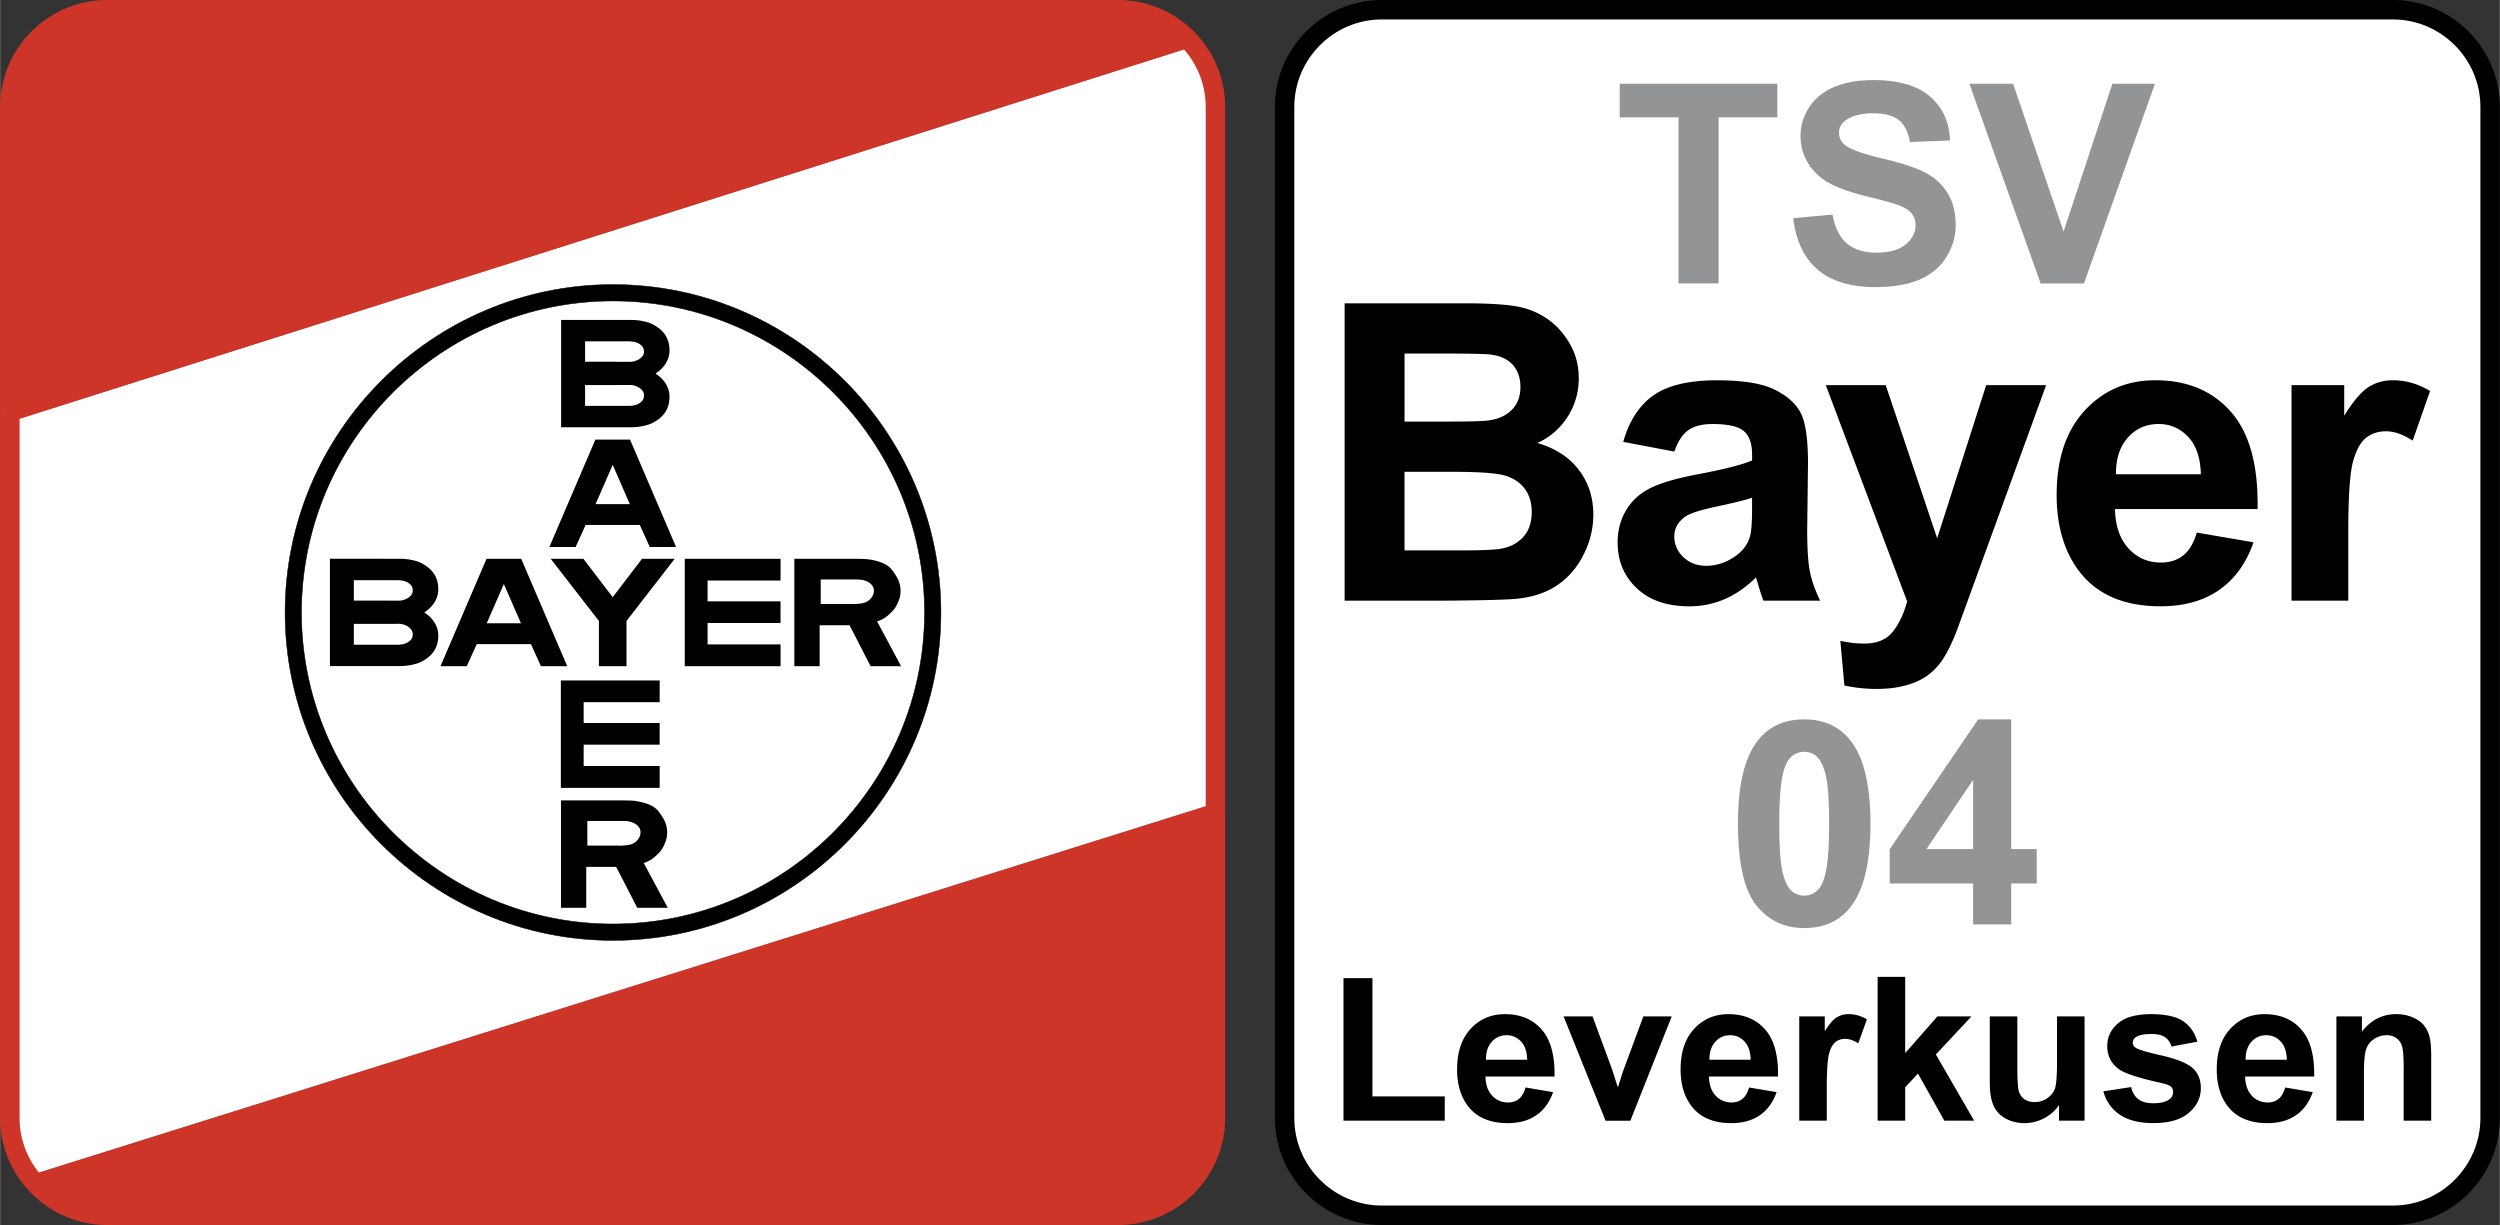 <svg xmlns="http://www.w3.org/2000/svg" width="2500" height="1225" viewBox="0 0 216.473 106.084"><rect x="0" y="0" width="216.473" height="106.084" fill="#333333" stroke="none"/><path d="M215.631 96.823c0 4.631-3.789 8.419-8.419 8.419H119.65c-4.63 0-8.419-3.789-8.419-8.419V9.261c0-4.631 3.789-8.419 8.419-8.419h87.562c4.631 0 8.419 3.789 8.419 8.419v87.562z" fill="#fff" stroke="#000" stroke-width="1.684" stroke-miterlimit="1"/><g fill="#929496"><path d="M145.343 24.544V10.161h-5.087V7.25h13.646v2.912h-5.087v14.383h-3.472zM155.28 18.896l3.403-.315c.205 1.135.621 1.968 1.248 2.5s1.473.798 2.537.798c1.128 0 1.978-.237 2.549-.711.572-.475.858-1.03.858-1.665 0-.408-.121-.754-.361-1.041-.24-.286-.66-.535-1.258-.747-.41-.143-1.344-.396-2.801-.759-1.876-.467-3.191-1.039-3.948-1.715-1.064-.952-1.596-2.111-1.596-3.48 0-.881.25-1.705.75-2.472.5-.766 1.219-1.35 2.159-1.751.94-.401 2.074-.602 3.404-.602 2.171 0 3.806.476 4.903 1.424 1.097.95 1.672 2.218 1.729 3.803l-3.473.14c-.15-.885-.473-1.521-.967-1.909-.494-.388-1.234-.582-2.222-.582-1.019 0-1.817.209-2.394.625-.371.267-.557.624-.557 1.071 0 .409.173.758.52 1.048.44.37 1.51.756 3.21 1.16 1.699.403 2.957.82 3.771 1.251a4.864 4.864 0 0 1 1.912 1.764c.46.747.69 1.668.69 2.766 0 .995-.276 1.927-.827 2.795-.55.868-1.329 1.514-2.336 1.936-1.008.422-2.262.633-3.765.633-2.187 0-3.867-.507-5.039-1.523-1.171-1.017-1.871-2.497-2.099-4.442zM176.704 24.544L170.536 7.25h3.782l4.374 12.805 4.226-12.805h3.686l-6.15 17.295h-3.75z"/></g><path d="M124.603 30.615c2.444 0 3.922.029 4.438.086.865.105 1.518.403 1.956.896.438.494.658 1.134.658 1.921 0 .823-.254 1.487-.763 1.991s-1.208.809-2.097.913c-.491.059-1.748.087-3.771.087h-3.403v-5.894h2.982zm-8.174 21.4h8.752c3.309-.023 5.396-.081 6.262-.175 1.379-.151 2.541-.558 3.482-1.218.941-.66 1.684-1.542 2.228-2.646.544-1.104.816-2.241.816-3.409 0-1.483-.419-2.775-1.255-3.873-.836-1.099-2.034-1.875-3.59-2.331a6.005 6.005 0 0 0 2.617-2.271 6.061 6.061 0 0 0 .965-3.329c0-1.115-.263-2.122-.789-3.019-.526-.898-1.184-1.617-1.974-2.158a6.678 6.678 0 0 0-2.683-1.065c-1-.17-2.517-.255-4.552-.255H116.43v25.749zm9.397-11.156c2.37 0 3.909.122 4.62.365.709.244 1.252.63 1.626 1.163.375.533.563 1.181.563 1.944 0 .903-.243 1.625-.729 2.162-.487.538-1.118.877-1.893 1.015-.504.105-1.695.157-3.572.157h-4.822v-6.806h4.207zM151.717 44.086c0 1.182-.066 1.982-.195 2.403-.19.644-.587 1.187-1.19 1.631-.818.585-1.678.877-2.578.877-.806 0-1.469-.251-1.991-.754-.522-.502-.782-1.099-.782-1.789 0-.702.326-1.28.978-1.736.425-.281 1.332-.567 2.718-.86 1.386-.292 2.399-.543 3.039-.754v.982zm-5.518-6.837c.502-.353 1.2-.529 2.097-.529 1.325 0 2.226.204 2.705.612.478.408.717 1.091.717 2.049v.497c-.894.376-2.5.782-4.817 1.216-1.719.329-3.034.712-3.946 1.153-.912.44-1.62 1.075-2.125 1.903-.506.828-.758 1.77-.758 2.827 0 1.597.552 2.918 1.659 3.963 1.106 1.046 2.62 1.567 4.541 1.567a7.653 7.653 0 0 0 3.074-.625c.96-.417 1.861-1.043 2.704-1.877.035.093.093.284.176.572.188.636.345 1.117.475 1.44h4.911c-.433-.891-.728-1.725-.886-2.504-.158-.778-.237-1.989-.237-3.629l.07-5.764c0-2.144-.221-3.616-.663-4.419-.44-.803-1.202-1.464-2.283-1.985-1.083-.522-2.728-.783-4.938-.783-2.434 0-4.269.437-5.503 1.307-1.234.872-2.105 2.213-2.61 4.025l4.42.842c.31-.887.715-1.505 1.217-1.858zM158.098 33.351h5.191l4.456 13.263 4.245-13.263h5.191l-6.526 17.942-1.212 3.332c-.432 1.091-.842 1.925-1.232 2.501a5.428 5.428 0 0 1-1.346 1.4c-.506.357-1.13.637-1.869.836-.74.199-1.575.299-2.507.299-.943 0-1.87-.1-2.778-.298l-.351-3.863c.757.155 1.44.232 2.049.232 1.125 0 1.957-.343 2.496-1.028.54-.686.953-1.559 1.24-2.62l-7.047-18.733zM183.23 41.069c-.012-1.339.332-2.399 1.032-3.179.7-.781 1.585-1.171 2.66-1.171 1.003 0 1.855.371 2.554 1.109.7.74 1.068 1.82 1.103 3.241h-7.349zm5.82 7.033c-.52.41-1.161.615-1.922.615-1.121 0-2.057-.406-2.808-1.219-.751-.812-1.144-1.949-1.177-3.412h12.348c.07-3.777-.696-6.58-2.298-8.411-1.603-1.829-3.789-2.745-6.56-2.745-2.468 0-4.508.879-6.122 2.637-1.614 1.759-2.42 4.189-2.42 7.292 0 2.599.61 4.75 1.832 6.454 1.548 2.129 3.933 3.192 7.156 3.192 2.036 0 3.731-.473 5.087-1.416 1.354-.944 2.346-2.32 2.975-4.126l-4.912-.842c-.267.911-.659 1.571-1.179 1.981zM203.345 52.015h-4.912V33.351h4.561V36c.777-1.251 1.477-2.075 2.099-2.473.62-.397 1.326-.597 2.117-.597 1.114 0 2.188.311 3.222.93l-1.509 4.297c-.825-.537-1.593-.807-2.301-.807-.687 0-1.268.191-1.743.571-.477.381-.852 1.07-1.125 2.066-.273.997-.409 3.083-.409 6.259v5.769z"/><g fill="#929496"><path d="M157.302 65.5c.312.262.571.781.776 1.558.205.777.309 2.205.309 4.282 0 2.078-.115 3.552-.344 4.421-.174.677-.419 1.146-.735 1.407a1.645 1.645 0 0 1-1.079.393c-.403 0-.761-.128-1.072-.386-.312-.258-.572-.774-.777-1.552-.206-.777-.308-2.205-.308-4.283 0-2.078.115-3.555.344-4.434.174-.676.418-1.145.735-1.407a1.643 1.643 0 0 1 1.079-.393c.402.001.759.132 1.072.394zm-5.073-1.389c-1.157 1.465-1.735 3.862-1.735 7.193 0 3.396.526 5.755 1.579 7.079s2.438 1.985 4.157 1.985c1.711 0 3.044-.603 4-1.81 1.156-1.464 1.735-3.87 1.735-7.217 0-3.355-.574-5.757-1.723-7.206-.964-1.223-2.302-1.834-4.013-1.834-1.711 0-3.044.603-4 1.81zM166.816 73.527l4.042-5.99v5.99h-4.042zm7.34 6.525v-3.543h2.21v-2.982h-2.21V62.301h-2.861l-7.662 11.238v2.97h7.226v3.543h3.297z"/></g><g><path d="M116.332 97.051V84.703h2.508v10.243h6.262v2.105h-8.77zM128.669 91.771c-.005-.653.162-1.17.502-1.551.34-.381.771-.571 1.292-.571.487 0 .901.18 1.241.541.34.361.519.888.536 1.581h-3.571zm2.854 3.394c-.255.205-.569.308-.942.308a1.806 1.806 0 0 1-1.376-.591c-.368-.394-.56-.946-.577-1.654h5.981c.034-1.829-.338-3.187-1.115-4.073-.776-.886-1.837-1.33-3.181-1.33-1.196 0-2.186.424-2.968 1.271-.783.848-1.174 2.02-1.174 3.516 0 1.252.297 2.29.894 3.111.754 1.026 1.917 1.539 3.489 1.539.993 0 1.82-.229 2.481-.686.661-.457 1.145-1.123 1.451-1.998l-2.386-.403c-.13.455-.323.784-.577.99zM139.027 97.051l-3.635-9.034h2.508l1.7 4.61.493 1.54c.13-.391.212-.649.246-.774.079-.255.164-.51.254-.765l1.71-4.61h2.456l-3.583 9.034h-2.149zM148.024 91.771c-.005-.653.162-1.17.502-1.551.34-.381.771-.571 1.292-.571.488 0 .901.18 1.241.541.34.361.519.888.536 1.581h-3.571zm2.853 3.394c-.255.205-.569.308-.942.308-.55 0-1.008-.197-1.376-.591s-.56-.946-.577-1.654h5.981c.034-1.829-.338-3.187-1.114-4.073-.777-.886-1.838-1.33-3.181-1.33-1.197 0-2.187.424-2.968 1.271-.783.848-1.174 2.02-1.174 3.516 0 1.252.298 2.29.894 3.111.754 1.026 1.917 1.539 3.489 1.539.993 0 1.82-.229 2.48-.686s1.145-1.123 1.451-1.998l-2.385-.403c-.131.455-.323.784-.578.99zM158.185 97.051H155.8v-9.034h2.21V89.3c.382-.606.726-1.003 1.03-1.193.305-.188.65-.284 1.038-.284.546 0 1.074.15 1.581.451l-.746 2.08c-.404-.26-.778-.39-1.125-.39-.335 0-.62.092-.852.276-.233.184-.417.517-.55.998-.133.482-.201 1.49-.201 3.024v2.789zM162.589 97.051V84.597h2.385v6.601l2.797-3.181h2.947l-3.086 3.299 3.314 5.734h-2.579l-2.284-4.079-1.109 1.186v2.893h-2.385zM178.299 97.051v-1.352c-.329.482-.762.863-1.298 1.143s-1.102.419-1.697.419a3.32 3.32 0 0 1-1.633-.399 2.36 2.36 0 0 1-1.047-1.124c-.216-.482-.323-1.148-.323-2v-5.72h2.385v4.152c0 1.271.044 2.05.131 2.336.089.286.249.513.481.68.233.167.527.251.885.251.409 0 .775-.111 1.099-.336.323-.224.544-.502.663-.834.12-.332.179-1.145.179-2.438v-3.812h2.385v9.034h-2.21zM182.14 94.507l2.403-.369c.102.46.308.809.619 1.047s.747.356 1.307.356c.616 0 1.08-.113 1.391-.34a.76.76 0 0 0 .314-.638.624.624 0 0 0-.17-.451c-.119-.113-.385-.219-.798-.315-1.926-.425-3.146-.813-3.662-1.165-.713-.488-1.071-1.165-1.071-2.034 0-.783.309-1.441.928-1.974.619-.533 1.578-.8 2.877-.8 1.236 0 2.156.202 2.758.603.601.402 1.016.996 1.242 1.783l-2.245.421a1.389 1.389 0 0 0-.552-.808c-.271-.186-.658-.28-1.161-.28-.633 0-1.088.088-1.362.264-.182.125-.274.287-.274.485 0 .17.08.315.239.434.216.159.96.383 2.236.672 1.275.29 2.165.644 2.67 1.062.499.425.749 1.017.749 1.776 0 .826-.345 1.537-1.037 2.132-.692.594-1.715.892-3.07.892-1.23 0-2.205-.247-2.922-.741a3.403 3.403 0 0 1-1.409-2.012zM194.455 91.771c-.006-.653.162-1.17.502-1.551.34-.381.771-.571 1.292-.571.487 0 .901.18 1.241.541.34.361.519.888.537 1.581h-3.572zm2.854 3.394c-.255.205-.569.308-.943.308a1.806 1.806 0 0 1-1.376-.591c-.367-.394-.56-.946-.577-1.654h5.981c.034-1.829-.337-3.187-1.115-4.073-.776-.886-1.837-1.33-3.181-1.33-1.197 0-2.186.424-2.969 1.271-.782.848-1.173 2.02-1.173 3.516 0 1.252.297 2.29.894 3.111.754 1.026 1.917 1.539 3.488 1.539.993 0 1.82-.229 2.481-.686s1.145-1.123 1.452-1.998l-2.386-.403c-.129.455-.323.784-.576.99zM210.527 97.051h-2.385v-4.606c0-.974-.052-1.604-.152-1.891a1.334 1.334 0 0 0-.496-.667 1.41 1.41 0 0 0-.825-.238c-.413 0-.782.113-1.11.34a1.711 1.711 0 0 0-.673.9c-.122.375-.182 1.065-.182 2.074v4.088h-2.385v-9.034h2.209v1.325c.786-1.013 1.776-1.519 2.97-1.519.526 0 1.006.095 1.442.285.436.19.765.432.988.727.224.294.38.628.467 1.002.088.374.131.909.131 1.606v5.608z"/></g><path d="M102.77 3.315L.842 35.642v61.181c0 2.195.858 4.194 2.247 5.697l102.155-32.078V9.261a8.399 8.399 0 0 0-2.474-5.946z" fill="#fff" stroke="#cd3529" stroke-width="1.684" stroke-miterlimit="1"/><g><path d="M53.073 24.642c15.641 0 28.398 12.757 28.398 28.398S68.714 81.438 53.073 81.438 24.675 68.681 24.675 53.04s12.757-28.398 28.398-28.398z" stroke="#000" stroke-width=".041" stroke-miterlimit="1"/><path d="M53.073 26.062c14.858 0 26.978 12.119 26.978 26.978 0 14.858-12.12 26.977-26.978 26.977-14.859 0-26.978-12.119-26.978-26.977 0-14.859 12.119-26.978 26.978-26.978z" fill="#fff" stroke="#000" stroke-width=".041" stroke-miterlimit="1"/><path d="M70.967 54.144v3.549h-2.19v-9.302h5.383l.588.014a4.994 4.994 0 0 1 1.557.305c.113.043.224.093.325.146.476.247.677.579.943.99.267.411.402.856.402 1.334 0 .274-.046.533-.141.773-.093.241-.235.587-.423.807-.384.451-.848.874-1.47 1.047l2.083 3.887h-2.641l-1.827-3.549h-2.589v-.001z"/><path d="M70.967 52.401h2.786c.084 0 .172.004.264 0 .102-.004.172-.01.212-.014.357-.024.638-.08.834-.18.23-.117.398-.28.519-.47.12-.188.179-.384.179-.587 0-.574-.557-.925-1.066-1.016a2.754 2.754 0 0 0-.483-.044h-3.245v2.311z" fill="#fff" stroke="#000" stroke-width=".188" stroke-miterlimit="1"/><path d="M67.583 50.276h-6.32v1.801h6.318v1.874h-6.318v1.851h6.32v1.891h-8.294v-9.302h8.294v1.885zM42.12 48.391l-3.987 9.302h2.276l.866-1.914h4.692l.866 1.914h2.276l-3.986-9.302H42.12z"/><path fill="#fff" stroke="#000" stroke-width=".188" stroke-miterlimit="1" d="M43.621 50.341l-1.627 3.73h3.255l-1.628-3.73z"/><path d="M51.853 57.693v-3.919l-4.175-5.383h2.831l2.538 3.325 2.54-3.325h2.83l-4.175 5.383v3.919h-2.389zM36.733 53.035c.69.451 1.21 1.146 1.21 1.996 0 1.051-.483 1.764-1.464 2.276-.231.121-.514.201-.833.269a5.028 5.028 0 0 1-1.042.104l-3.513.003h-2.532v-9.297h2.532l3.513.004c.373 0 .722.036 1.042.104.32.068.602.149.833.27.981.512 1.464 1.226 1.464 2.276 0 .849-.52 1.545-1.21 1.995z"/><path d="M30.536 52.105h2.576l1.428.007c.274 0 .608-.098.866-.275.243-.167.42-.403.42-.69 0-.395-.207-.664-.626-.857a1.608 1.608 0 0 0-.356-.101 2.499 2.499 0 0 0-.446-.04l-1.502-.001h-2.36v1.957z" fill="#fff" stroke="#000" stroke-width=".188" stroke-miterlimit="1"/><path d="M50.756 75.067v3.548h-2.189v-9.301h5.384l.586.013c.479.011.868.104 1.168.181a3.396 3.396 0 0 1 .715.271c.475.247.675.579.943.99.266.411.401.855.401 1.334 0 .274-.046.532-.139.772-.094.24-.235.587-.423.807-.386.452-.848.875-1.47 1.047l2.082 3.886h-2.64l-1.828-3.548h-2.59z"/><path d="M50.756 73.325h2.787c.085 0 .173.003.264 0 .102-.004.172-.01.213-.013.357-.025.638-.08.834-.18.23-.117.398-.28.518-.47.119-.188.179-.385.179-.589 0-.583-.556-.923-1.067-1.028a2.377 2.377 0 0 0-.481-.045h-3.246v2.325h-.001z" fill="#fff" stroke="#000" stroke-width=".188" stroke-miterlimit="1"/><path d="M57.114 60.81h-6.582v1.802h6.58v1.873h-6.58v1.851h6.582v1.892h-8.557v-9.303h8.557v1.885zM56.756 32.352c.692.451 1.211 1.146 1.211 1.995 0 1.051-.484 1.764-1.465 2.277-.231.12-.514.202-.833.27a5.028 5.028 0 0 1-1.042.104l-3.513.003h-2.533v-9.297h2.533l3.513.003c.373 0 .721.036 1.042.104.319.067.602.148.833.269.981.513 1.465 1.226 1.465 2.277 0 .849-.519 1.544-1.211 1.995zM51.546 38.07l-3.985 9.302h2.274l.867-1.913h4.692l.866 1.913h2.276l-3.987-9.302h-3.003z"/><path d="M50.561 31.422h2.575l1.429.006c.274.001.607-.098.866-.274.243-.167.42-.403.42-.69 0-.396-.207-.665-.626-.857a1.6 1.6 0 0 0-.357-.102 2.482 2.482 0 0 0-.445-.039l-1.502-.001h-2.36v1.957zM53.048 40.021L51.42 43.75h3.255l-1.627-3.729zM50.561 33.251h2.575l1.429-.006c.274-.001.607.099.866.279.243.17.42.41.42.703 0 .402-.207.676-.626.872-.099.046-.22.077-.357.104a2.39 2.39 0 0 1-.445.04l-1.502.001h-2.36v-1.993zM30.536 53.934h2.576l1.428-.006c.274-.001.608.1.866.28.243.17.42.41.42.703 0 .402-.207.676-.626.872a1.55 1.55 0 0 1-.356.104 2.41 2.41 0 0 1-.446.04l-1.502.001h-2.36v-1.994z" fill="#fff" stroke="#000" stroke-width=".188" stroke-miterlimit="1"/></g><path d="M9.261 105.243h87.562c4.631 0 8.42-3.789 8.42-8.419V70.442L3.088 102.52c1.541 1.668 3.737 2.723 6.173 2.723zM96.823.842H9.261C4.631.842.842 4.631.842 9.261v26.381L102.77 3.315A8.394 8.394 0 0 0 96.823.842z" fill="#cd3529" stroke="#cd3529" stroke-width="1.684" stroke-miterlimit="1"/></svg>